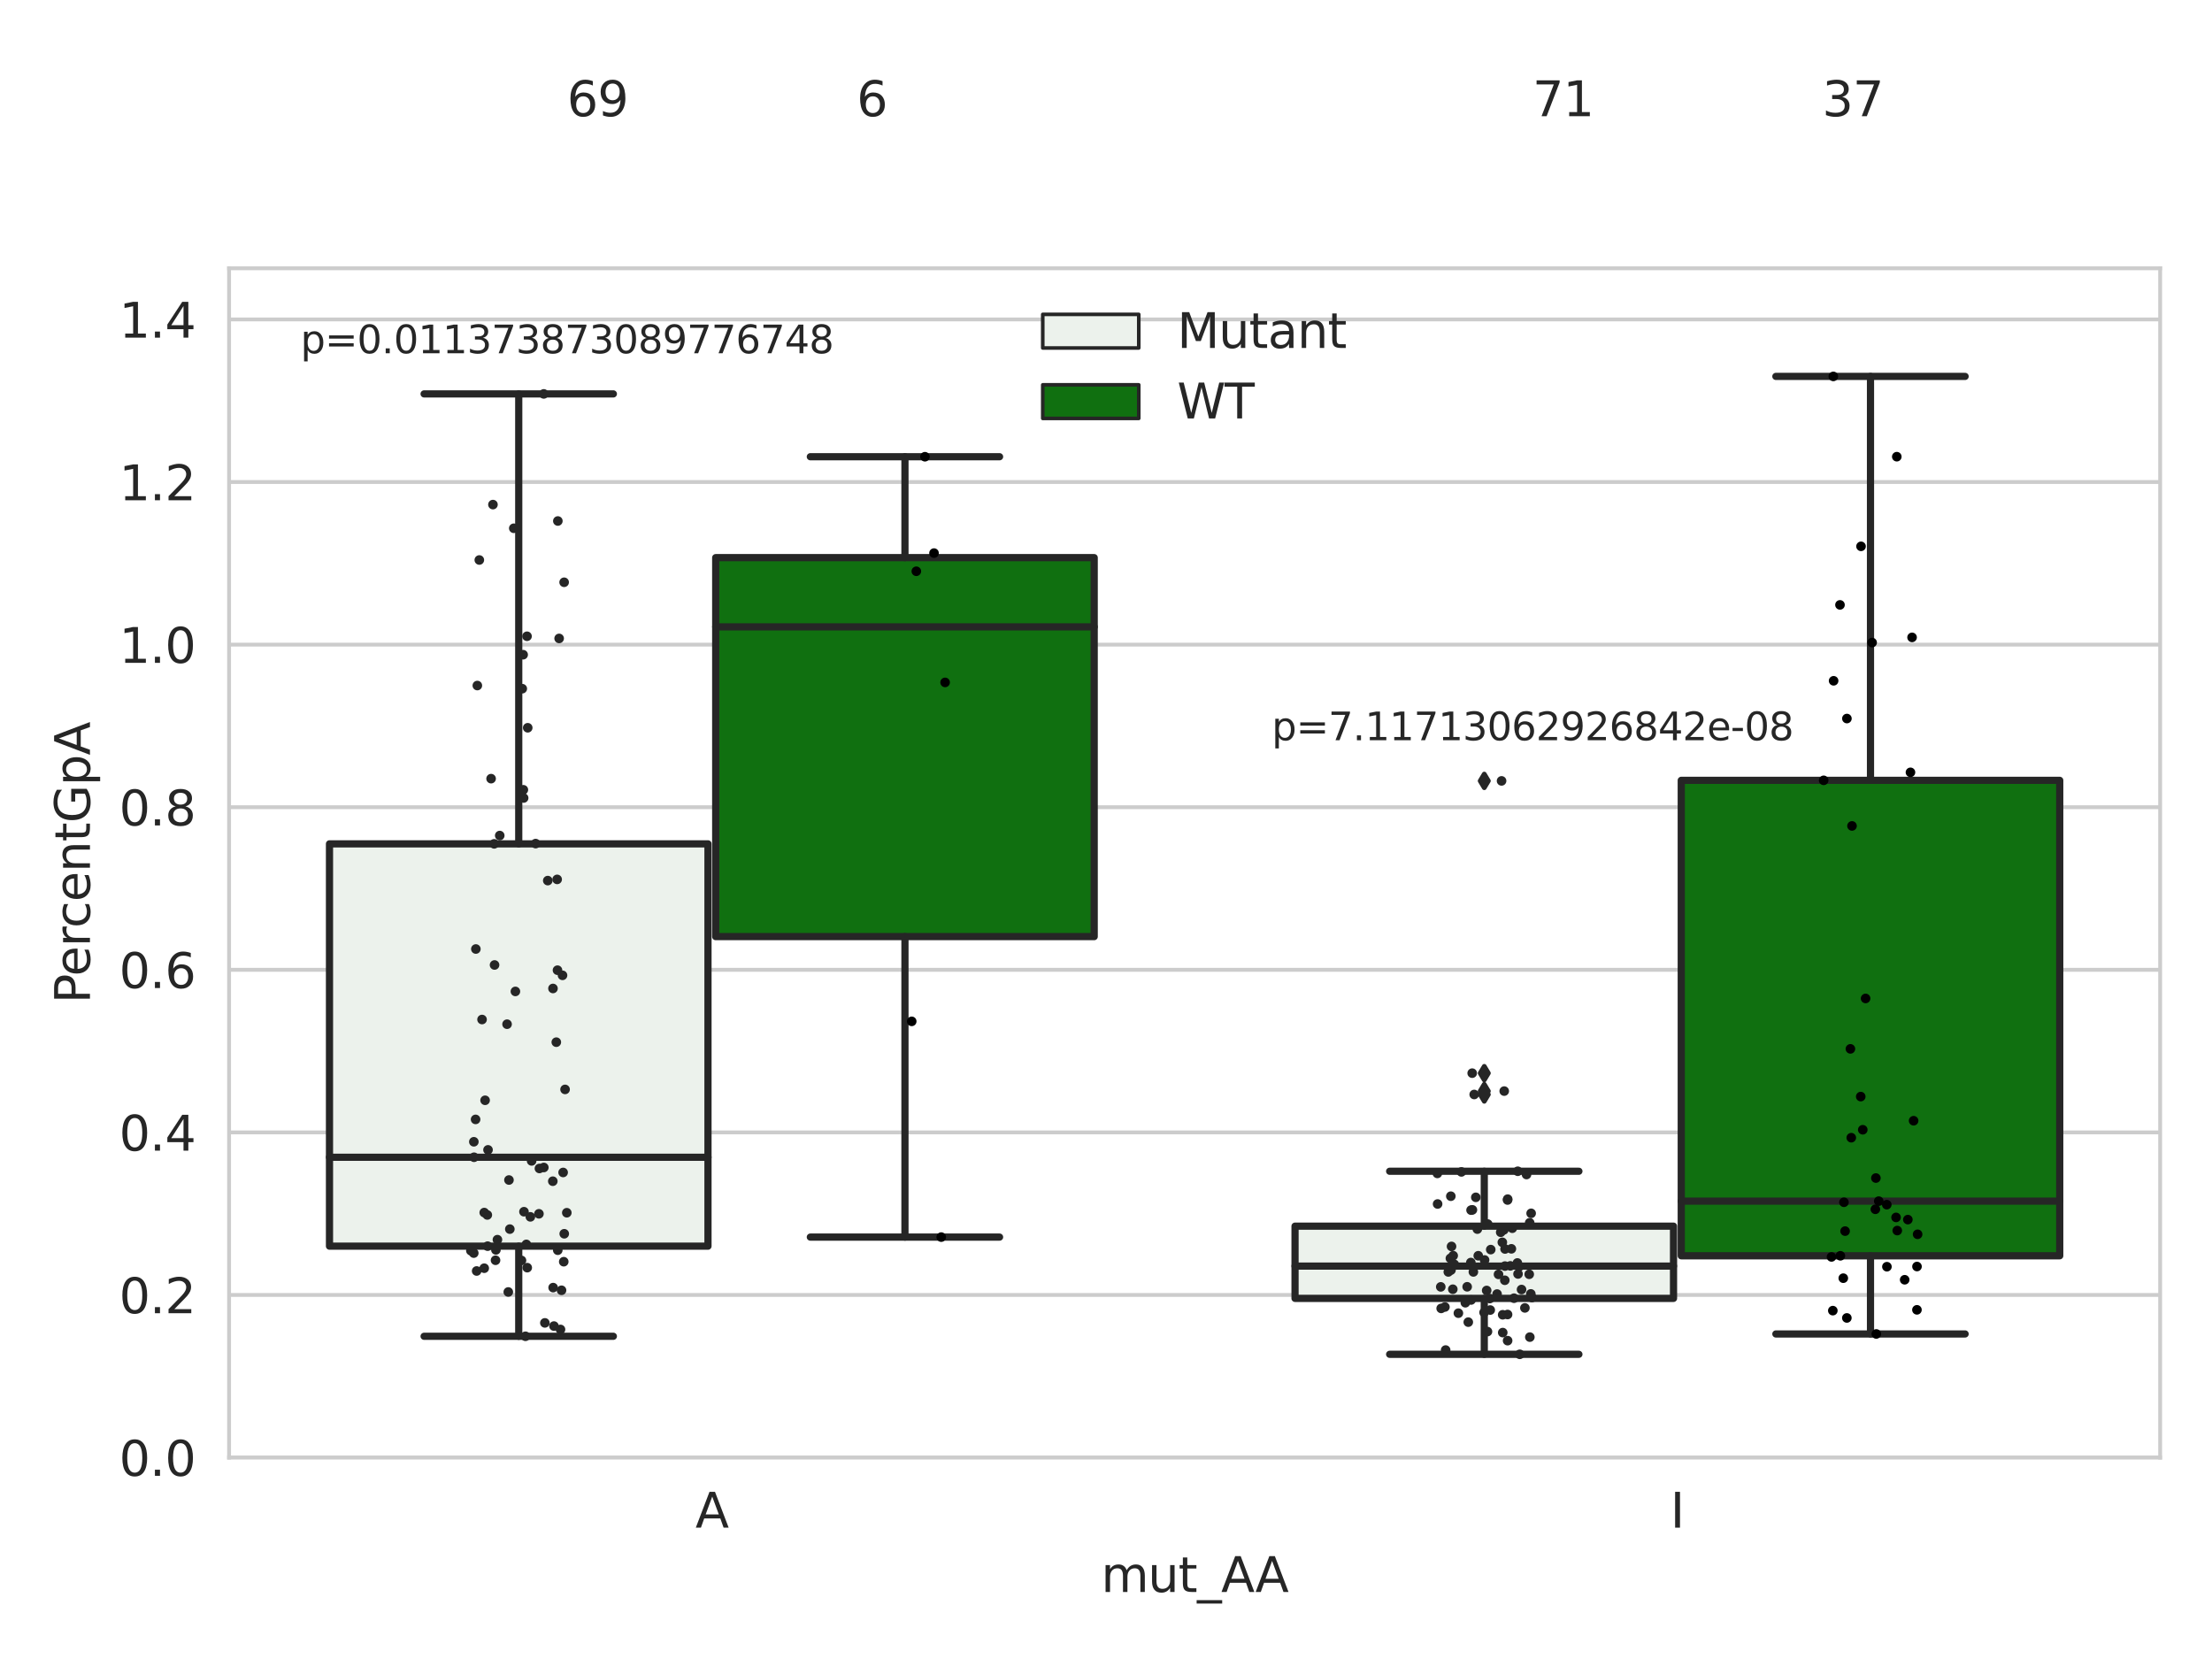 <?xml version="1.0" encoding="utf-8" standalone="no"?>
<!DOCTYPE svg PUBLIC "-//W3C//DTD SVG 1.1//EN"
  "http://www.w3.org/Graphics/SVG/1.1/DTD/svg11.dtd">
<svg xmlns:xlink="http://www.w3.org/1999/xlink" width="460.8pt" height="345.6pt" viewBox="0 0 460.8 345.6" xmlns="http://www.w3.org/2000/svg" version="1.1">
 <defs>
  <style type="text/css">*{stroke-linejoin: round; stroke-linecap: butt}</style>
 </defs>
 <g id="figure_1">
  <g id="patch_1">
   <path d="M 0 345.6 
L 460.8 345.6 
L 460.8 0 
L 0 0 
z
" style="fill: #ffffff"/>
  </g>
  <g id="axes_1">
   <g id="patch_2">
    <path d="M 47.72 303.64 
L 450 303.64 
L 450 55.89 
L 47.72 55.89 
z
" style="fill: #ffffff"/>
   </g>
   <g id="matplotlib.axis_1">
    <g id="xtick_1">
     <g id="text_1">
      <!-- A -->
      <g style="fill: #262626" transform="translate(144.87 318.238) scale(0.1 -0.1)">
       <defs>
        <path id="DejaVuSans-41" d="M 2188 4044 
L 1331 1722 
L 3047 1722 
L 2188 4044 
z
M 1831 4666 
L 2547 4666 
L 4325 0 
L 3669 0 
L 3244 1197 
L 1141 1197 
L 716 0 
L 50 0 
L 1831 4666 
z
" transform="scale(0.016)"/>
       </defs>
       <use xlink:href="#DejaVuSans-41"/>
      </g>
     </g>
    </g>
    <g id="xtick_2">
     <g id="text_2">
      <!-- I -->
      <g style="fill: #262626" transform="translate(347.955 318.238) scale(0.1 -0.1)">
       <defs>
        <path id="DejaVuSans-49" d="M 628 4666 
L 1259 4666 
L 1259 0 
L 628 0 
L 628 4666 
z
" transform="scale(0.016)"/>
       </defs>
       <use xlink:href="#DejaVuSans-49"/>
      </g>
     </g>
    </g>
    <g id="text_3">
     <!-- mut_AA -->
     <g style="fill: #262626" transform="translate(229.383 331.638) scale(0.1 -0.1)">
      <defs>
       <path id="DejaVuSans-6d" d="M 3328 2828 
Q 3544 3216 3844 3400 
Q 4144 3584 4550 3584 
Q 5097 3584 5394 3201 
Q 5691 2819 5691 2113 
L 5691 0 
L 5113 0 
L 5113 2094 
Q 5113 2597 4934 2840 
Q 4756 3084 4391 3084 
Q 3944 3084 3684 2787 
Q 3425 2491 3425 1978 
L 3425 0 
L 2847 0 
L 2847 2094 
Q 2847 2600 2669 2842 
Q 2491 3084 2119 3084 
Q 1678 3084 1418 2786 
Q 1159 2488 1159 1978 
L 1159 0 
L 581 0 
L 581 3500 
L 1159 3500 
L 1159 2956 
Q 1356 3278 1631 3431 
Q 1906 3584 2284 3584 
Q 2666 3584 2933 3390 
Q 3200 3197 3328 2828 
z
" transform="scale(0.016)"/>
       <path id="DejaVuSans-75" d="M 544 1381 
L 544 3500 
L 1119 3500 
L 1119 1403 
Q 1119 906 1312 657 
Q 1506 409 1894 409 
Q 2359 409 2629 706 
Q 2900 1003 2900 1516 
L 2900 3500 
L 3475 3500 
L 3475 0 
L 2900 0 
L 2900 538 
Q 2691 219 2414 64 
Q 2138 -91 1772 -91 
Q 1169 -91 856 284 
Q 544 659 544 1381 
z
M 1991 3584 
L 1991 3584 
z
" transform="scale(0.016)"/>
       <path id="DejaVuSans-74" d="M 1172 4494 
L 1172 3500 
L 2356 3500 
L 2356 3053 
L 1172 3053 
L 1172 1153 
Q 1172 725 1289 603 
Q 1406 481 1766 481 
L 2356 481 
L 2356 0 
L 1766 0 
Q 1100 0 847 248 
Q 594 497 594 1153 
L 594 3053 
L 172 3053 
L 172 3500 
L 594 3500 
L 594 4494 
L 1172 4494 
z
" transform="scale(0.016)"/>
       <path id="DejaVuSans-5f" d="M 3263 -1063 
L 3263 -1509 
L -63 -1509 
L -63 -1063 
L 3263 -1063 
z
" transform="scale(0.016)"/>
      </defs>
      <use xlink:href="#DejaVuSans-6d"/>
      <use xlink:href="#DejaVuSans-75" x="97.412"/>
      <use xlink:href="#DejaVuSans-74" x="160.791"/>
      <use xlink:href="#DejaVuSans-5f" x="200"/>
      <use xlink:href="#DejaVuSans-41" x="250"/>
      <use xlink:href="#DejaVuSans-41" x="321.158"/>
     </g>
    </g>
   </g>
   <g id="matplotlib.axis_2">
    <g id="ytick_1">
     <g id="line2d_1">
      <path d="M 47.72 303.64 
L 450 303.64 
" clip-path="url(#p07ed79d086)" style="fill: none; stroke: #cccccc; stroke-width: 0.8; stroke-linecap: round"/>
     </g>
     <g id="text_4">
      <!-- 0.0 -->
      <g style="fill: #262626" transform="translate(24.817 307.439) scale(0.1 -0.1)">
       <defs>
        <path id="DejaVuSans-30" d="M 2034 4250 
Q 1547 4250 1301 3770 
Q 1056 3291 1056 2328 
Q 1056 1369 1301 889 
Q 1547 409 2034 409 
Q 2525 409 2770 889 
Q 3016 1369 3016 2328 
Q 3016 3291 2770 3770 
Q 2525 4250 2034 4250 
z
M 2034 4750 
Q 2819 4750 3233 4129 
Q 3647 3509 3647 2328 
Q 3647 1150 3233 529 
Q 2819 -91 2034 -91 
Q 1250 -91 836 529 
Q 422 1150 422 2328 
Q 422 3509 836 4129 
Q 1250 4750 2034 4750 
z
" transform="scale(0.016)"/>
        <path id="DejaVuSans-2e" d="M 684 794 
L 1344 794 
L 1344 0 
L 684 0 
L 684 794 
z
" transform="scale(0.016)"/>
       </defs>
       <use xlink:href="#DejaVuSans-30"/>
       <use xlink:href="#DejaVuSans-2e" x="63.623"/>
       <use xlink:href="#DejaVuSans-30" x="95.41"/>
      </g>
     </g>
    </g>
    <g id="ytick_2">
     <g id="line2d_2">
      <path d="M 47.72 269.769 
L 450 269.769 
" clip-path="url(#p07ed79d086)" style="fill: none; stroke: #cccccc; stroke-width: 0.8; stroke-linecap: round"/>
     </g>
     <g id="text_5">
      <!-- 0.2 -->
      <g style="fill: #262626" transform="translate(24.817 273.568) scale(0.1 -0.1)">
       <defs>
        <path id="DejaVuSans-32" d="M 1228 531 
L 3431 531 
L 3431 0 
L 469 0 
L 469 531 
Q 828 903 1448 1529 
Q 2069 2156 2228 2338 
Q 2531 2678 2651 2914 
Q 2772 3150 2772 3378 
Q 2772 3750 2511 3984 
Q 2250 4219 1831 4219 
Q 1534 4219 1204 4116 
Q 875 4013 500 3803 
L 500 4441 
Q 881 4594 1212 4672 
Q 1544 4750 1819 4750 
Q 2544 4750 2975 4387 
Q 3406 4025 3406 3419 
Q 3406 3131 3298 2873 
Q 3191 2616 2906 2266 
Q 2828 2175 2409 1742 
Q 1991 1309 1228 531 
z
" transform="scale(0.016)"/>
       </defs>
       <use xlink:href="#DejaVuSans-30"/>
       <use xlink:href="#DejaVuSans-2e" x="63.623"/>
       <use xlink:href="#DejaVuSans-32" x="95.41"/>
      </g>
     </g>
    </g>
    <g id="ytick_3">
     <g id="line2d_3">
      <path d="M 47.72 235.898 
L 450 235.898 
" clip-path="url(#p07ed79d086)" style="fill: none; stroke: #cccccc; stroke-width: 0.8; stroke-linecap: round"/>
     </g>
     <g id="text_6">
      <!-- 0.4 -->
      <g style="fill: #262626" transform="translate(24.817 239.697) scale(0.1 -0.1)">
       <defs>
        <path id="DejaVuSans-34" d="M 2419 4116 
L 825 1625 
L 2419 1625 
L 2419 4116 
z
M 2253 4666 
L 3047 4666 
L 3047 1625 
L 3713 1625 
L 3713 1100 
L 3047 1100 
L 3047 0 
L 2419 0 
L 2419 1100 
L 313 1100 
L 313 1709 
L 2253 4666 
z
" transform="scale(0.016)"/>
       </defs>
       <use xlink:href="#DejaVuSans-30"/>
       <use xlink:href="#DejaVuSans-2e" x="63.623"/>
       <use xlink:href="#DejaVuSans-34" x="95.41"/>
      </g>
     </g>
    </g>
    <g id="ytick_4">
     <g id="line2d_4">
      <path d="M 47.72 202.026 
L 450 202.026 
" clip-path="url(#p07ed79d086)" style="fill: none; stroke: #cccccc; stroke-width: 0.8; stroke-linecap: round"/>
     </g>
     <g id="text_7">
      <!-- 0.6 -->
      <g style="fill: #262626" transform="translate(24.817 205.826) scale(0.1 -0.1)">
       <defs>
        <path id="DejaVuSans-36" d="M 2113 2584 
Q 1688 2584 1439 2293 
Q 1191 2003 1191 1497 
Q 1191 994 1439 701 
Q 1688 409 2113 409 
Q 2538 409 2786 701 
Q 3034 994 3034 1497 
Q 3034 2003 2786 2293 
Q 2538 2584 2113 2584 
z
M 3366 4563 
L 3366 3988 
Q 3128 4100 2886 4159 
Q 2644 4219 2406 4219 
Q 1781 4219 1451 3797 
Q 1122 3375 1075 2522 
Q 1259 2794 1537 2939 
Q 1816 3084 2150 3084 
Q 2853 3084 3261 2657 
Q 3669 2231 3669 1497 
Q 3669 778 3244 343 
Q 2819 -91 2113 -91 
Q 1303 -91 875 529 
Q 447 1150 447 2328 
Q 447 3434 972 4092 
Q 1497 4750 2381 4750 
Q 2619 4750 2861 4703 
Q 3103 4656 3366 4563 
z
" transform="scale(0.016)"/>
       </defs>
       <use xlink:href="#DejaVuSans-30"/>
       <use xlink:href="#DejaVuSans-2e" x="63.623"/>
       <use xlink:href="#DejaVuSans-36" x="95.41"/>
      </g>
     </g>
    </g>
    <g id="ytick_5">
     <g id="line2d_5">
      <path d="M 47.72 168.155 
L 450 168.155 
" clip-path="url(#p07ed79d086)" style="fill: none; stroke: #cccccc; stroke-width: 0.8; stroke-linecap: round"/>
     </g>
     <g id="text_8">
      <!-- 0.8 -->
      <g style="fill: #262626" transform="translate(24.817 171.954) scale(0.1 -0.1)">
       <defs>
        <path id="DejaVuSans-38" d="M 2034 2216 
Q 1584 2216 1326 1975 
Q 1069 1734 1069 1313 
Q 1069 891 1326 650 
Q 1584 409 2034 409 
Q 2484 409 2743 651 
Q 3003 894 3003 1313 
Q 3003 1734 2745 1975 
Q 2488 2216 2034 2216 
z
M 1403 2484 
Q 997 2584 770 2862 
Q 544 3141 544 3541 
Q 544 4100 942 4425 
Q 1341 4750 2034 4750 
Q 2731 4750 3128 4425 
Q 3525 4100 3525 3541 
Q 3525 3141 3298 2862 
Q 3072 2584 2669 2484 
Q 3125 2378 3379 2068 
Q 3634 1759 3634 1313 
Q 3634 634 3220 271 
Q 2806 -91 2034 -91 
Q 1263 -91 848 271 
Q 434 634 434 1313 
Q 434 1759 690 2068 
Q 947 2378 1403 2484 
z
M 1172 3481 
Q 1172 3119 1398 2916 
Q 1625 2713 2034 2713 
Q 2441 2713 2670 2916 
Q 2900 3119 2900 3481 
Q 2900 3844 2670 4047 
Q 2441 4250 2034 4250 
Q 1625 4250 1398 4047 
Q 1172 3844 1172 3481 
z
" transform="scale(0.016)"/>
       </defs>
       <use xlink:href="#DejaVuSans-30"/>
       <use xlink:href="#DejaVuSans-2e" x="63.623"/>
       <use xlink:href="#DejaVuSans-38" x="95.41"/>
      </g>
     </g>
    </g>
    <g id="ytick_6">
     <g id="line2d_6">
      <path d="M 47.72 134.284 
L 450 134.284 
" clip-path="url(#p07ed79d086)" style="fill: none; stroke: #cccccc; stroke-width: 0.8; stroke-linecap: round"/>
     </g>
     <g id="text_9">
      <!-- 1.0 -->
      <g style="fill: #262626" transform="translate(24.817 138.083) scale(0.1 -0.1)">
       <defs>
        <path id="DejaVuSans-31" d="M 794 531 
L 1825 531 
L 1825 4091 
L 703 3866 
L 703 4441 
L 1819 4666 
L 2450 4666 
L 2450 531 
L 3481 531 
L 3481 0 
L 794 0 
L 794 531 
z
" transform="scale(0.016)"/>
       </defs>
       <use xlink:href="#DejaVuSans-31"/>
       <use xlink:href="#DejaVuSans-2e" x="63.623"/>
       <use xlink:href="#DejaVuSans-30" x="95.41"/>
      </g>
     </g>
    </g>
    <g id="ytick_7">
     <g id="line2d_7">
      <path d="M 47.72 100.413 
L 450 100.413 
" clip-path="url(#p07ed79d086)" style="fill: none; stroke: #cccccc; stroke-width: 0.8; stroke-linecap: round"/>
     </g>
     <g id="text_10">
      <!-- 1.2 -->
      <g style="fill: #262626" transform="translate(24.817 104.212) scale(0.1 -0.1)">
       <use xlink:href="#DejaVuSans-31"/>
       <use xlink:href="#DejaVuSans-2e" x="63.623"/>
       <use xlink:href="#DejaVuSans-32" x="95.41"/>
      </g>
     </g>
    </g>
    <g id="ytick_8">
     <g id="line2d_8">
      <path d="M 47.72 66.542 
L 450 66.542 
" clip-path="url(#p07ed79d086)" style="fill: none; stroke: #cccccc; stroke-width: 0.8; stroke-linecap: round"/>
     </g>
     <g id="text_11">
      <!-- 1.4 -->
      <g style="fill: #262626" transform="translate(24.817 70.341) scale(0.1 -0.1)">
       <use xlink:href="#DejaVuSans-31"/>
       <use xlink:href="#DejaVuSans-2e" x="63.623"/>
       <use xlink:href="#DejaVuSans-34" x="95.41"/>
      </g>
     </g>
    </g>
    <g id="text_12">
     <!-- PercentGpA -->
     <g style="fill: #262626" transform="translate(18.737 209.041) rotate(-90) scale(0.1 -0.1)">
      <defs>
       <path id="DejaVuSans-50" d="M 1259 4147 
L 1259 2394 
L 2053 2394 
Q 2494 2394 2734 2622 
Q 2975 2850 2975 3272 
Q 2975 3691 2734 3919 
Q 2494 4147 2053 4147 
L 1259 4147 
z
M 628 4666 
L 2053 4666 
Q 2838 4666 3239 4311 
Q 3641 3956 3641 3272 
Q 3641 2581 3239 2228 
Q 2838 1875 2053 1875 
L 1259 1875 
L 1259 0 
L 628 0 
L 628 4666 
z
" transform="scale(0.016)"/>
       <path id="DejaVuSans-65" d="M 3597 1894 
L 3597 1613 
L 953 1613 
Q 991 1019 1311 708 
Q 1631 397 2203 397 
Q 2534 397 2845 478 
Q 3156 559 3463 722 
L 3463 178 
Q 3153 47 2828 -22 
Q 2503 -91 2169 -91 
Q 1331 -91 842 396 
Q 353 884 353 1716 
Q 353 2575 817 3079 
Q 1281 3584 2069 3584 
Q 2775 3584 3186 3129 
Q 3597 2675 3597 1894 
z
M 3022 2063 
Q 3016 2534 2758 2815 
Q 2500 3097 2075 3097 
Q 1594 3097 1305 2825 
Q 1016 2553 972 2059 
L 3022 2063 
z
" transform="scale(0.016)"/>
       <path id="DejaVuSans-72" d="M 2631 2963 
Q 2534 3019 2420 3045 
Q 2306 3072 2169 3072 
Q 1681 3072 1420 2755 
Q 1159 2438 1159 1844 
L 1159 0 
L 581 0 
L 581 3500 
L 1159 3500 
L 1159 2956 
Q 1341 3275 1631 3429 
Q 1922 3584 2338 3584 
Q 2397 3584 2469 3576 
Q 2541 3569 2628 3553 
L 2631 2963 
z
" transform="scale(0.016)"/>
       <path id="DejaVuSans-63" d="M 3122 3366 
L 3122 2828 
Q 2878 2963 2633 3030 
Q 2388 3097 2138 3097 
Q 1578 3097 1268 2742 
Q 959 2388 959 1747 
Q 959 1106 1268 751 
Q 1578 397 2138 397 
Q 2388 397 2633 464 
Q 2878 531 3122 666 
L 3122 134 
Q 2881 22 2623 -34 
Q 2366 -91 2075 -91 
Q 1284 -91 818 406 
Q 353 903 353 1747 
Q 353 2603 823 3093 
Q 1294 3584 2113 3584 
Q 2378 3584 2631 3529 
Q 2884 3475 3122 3366 
z
" transform="scale(0.016)"/>
       <path id="DejaVuSans-6e" d="M 3513 2113 
L 3513 0 
L 2938 0 
L 2938 2094 
Q 2938 2591 2744 2837 
Q 2550 3084 2163 3084 
Q 1697 3084 1428 2787 
Q 1159 2491 1159 1978 
L 1159 0 
L 581 0 
L 581 3500 
L 1159 3500 
L 1159 2956 
Q 1366 3272 1645 3428 
Q 1925 3584 2291 3584 
Q 2894 3584 3203 3211 
Q 3513 2838 3513 2113 
z
" transform="scale(0.016)"/>
       <path id="DejaVuSans-47" d="M 3809 666 
L 3809 1919 
L 2778 1919 
L 2778 2438 
L 4434 2438 
L 4434 434 
Q 4069 175 3628 42 
Q 3188 -91 2688 -91 
Q 1594 -91 976 548 
Q 359 1188 359 2328 
Q 359 3472 976 4111 
Q 1594 4750 2688 4750 
Q 3144 4750 3555 4637 
Q 3966 4525 4313 4306 
L 4313 3634 
Q 3963 3931 3569 4081 
Q 3175 4231 2741 4231 
Q 1884 4231 1454 3753 
Q 1025 3275 1025 2328 
Q 1025 1384 1454 906 
Q 1884 428 2741 428 
Q 3075 428 3337 486 
Q 3600 544 3809 666 
z
" transform="scale(0.016)"/>
       <path id="DejaVuSans-70" d="M 1159 525 
L 1159 -1331 
L 581 -1331 
L 581 3500 
L 1159 3500 
L 1159 2969 
Q 1341 3281 1617 3432 
Q 1894 3584 2278 3584 
Q 2916 3584 3314 3078 
Q 3713 2572 3713 1747 
Q 3713 922 3314 415 
Q 2916 -91 2278 -91 
Q 1894 -91 1617 61 
Q 1341 213 1159 525 
z
M 3116 1747 
Q 3116 2381 2855 2742 
Q 2594 3103 2138 3103 
Q 1681 3103 1420 2742 
Q 1159 2381 1159 1747 
Q 1159 1113 1420 752 
Q 1681 391 2138 391 
Q 2594 391 2855 752 
Q 3116 1113 3116 1747 
z
" transform="scale(0.016)"/>
      </defs>
      <use xlink:href="#DejaVuSans-50"/>
      <use xlink:href="#DejaVuSans-65" x="56.678"/>
      <use xlink:href="#DejaVuSans-72" x="118.201"/>
      <use xlink:href="#DejaVuSans-63" x="157.064"/>
      <use xlink:href="#DejaVuSans-65" x="212.045"/>
      <use xlink:href="#DejaVuSans-6e" x="273.568"/>
      <use xlink:href="#DejaVuSans-74" x="336.947"/>
      <use xlink:href="#DejaVuSans-47" x="376.156"/>
      <use xlink:href="#DejaVuSans-70" x="453.646"/>
      <use xlink:href="#DejaVuSans-41" x="517.123"/>
     </g>
    </g>
   </g>
   <g id="patch_3">
    <path d="M 68.639 259.599 
L 147.485 259.599 
L 147.485 175.788 
L 68.639 175.788 
L 68.639 259.599 
z
" clip-path="url(#p07ed79d086)" style="fill: #ecf2ec; stroke: #262626; stroke-width: 1.5; stroke-linejoin: miter"/>
   </g>
   <g id="patch_4">
    <path d="M 149.095 195.114 
L 227.941 195.114 
L 227.941 116.165 
L 149.095 116.165 
L 149.095 195.114 
z
" clip-path="url(#p07ed79d086)" style="fill: #107010; stroke: #262626; stroke-width: 1.5; stroke-linejoin: miter"/>
   </g>
   <g id="patch_5">
    <path d="M 269.779 270.477 
L 348.625 270.477 
L 348.625 255.429 
L 269.779 255.429 
L 269.779 270.477 
z
" clip-path="url(#p07ed79d086)" style="fill: #ecf2ec; stroke: #262626; stroke-width: 1.5; stroke-linejoin: miter"/>
   </g>
   <g id="patch_6">
    <path d="M 350.235 261.605 
L 429.081 261.605 
L 429.081 162.558 
L 350.235 162.558 
L 350.235 261.605 
z
" clip-path="url(#p07ed79d086)" style="fill: #107010; stroke: #262626; stroke-width: 1.5; stroke-linejoin: miter"/>
   </g>
   <g id="patch_7">
    <path d="M 148.29 303.64 
L 148.29 303.64 
L 148.29 303.64 
L 148.29 303.64 
z
" clip-path="url(#p07ed79d086)" style="fill: #ecf2ec; stroke: #262626; stroke-width: 0.75; stroke-linejoin: miter"/>
   </g>
   <g id="patch_8">
    <path d="M 148.29 303.64 
L 148.29 303.64 
L 148.29 303.64 
L 148.29 303.64 
z
" clip-path="url(#p07ed79d086)" style="fill: #107010; stroke: #262626; stroke-width: 0.75; stroke-linejoin: miter"/>
   </g>
   <g id="PathCollection_1"/>
   <g id="PathCollection_2"/>
   <g id="line2d_9">
    <path d="M 108.062 259.599 
L 108.062 278.371 
" clip-path="url(#p07ed79d086)" style="fill: none; stroke: #262626; stroke-width: 1.5; stroke-linecap: round"/>
   </g>
   <g id="line2d_10">
    <path d="M 108.062 175.788 
L 108.062 82.057 
" clip-path="url(#p07ed79d086)" style="fill: none; stroke: #262626; stroke-width: 1.5; stroke-linecap: round"/>
   </g>
   <g id="line2d_11">
    <path d="M 88.35 278.371 
L 127.774 278.371 
" clip-path="url(#p07ed79d086)" style="fill: none; stroke: #262626; stroke-width: 1.5; stroke-linecap: round"/>
   </g>
   <g id="line2d_12">
    <path d="M 88.35 82.057 
L 127.774 82.057 
" clip-path="url(#p07ed79d086)" style="fill: none; stroke: #262626; stroke-width: 1.5; stroke-linecap: round"/>
   </g>
   <g id="line2d_13"/>
   <g id="line2d_14">
    <path d="M 188.518 195.114 
L 188.518 257.71 
" clip-path="url(#p07ed79d086)" style="fill: none; stroke: #262626; stroke-width: 1.5; stroke-linecap: round"/>
   </g>
   <g id="line2d_15">
    <path d="M 188.518 116.165 
L 188.518 95.144 
" clip-path="url(#p07ed79d086)" style="fill: none; stroke: #262626; stroke-width: 1.5; stroke-linecap: round"/>
   </g>
   <g id="line2d_16">
    <path d="M 168.806 257.71 
L 208.23 257.71 
" clip-path="url(#p07ed79d086)" style="fill: none; stroke: #262626; stroke-width: 1.5; stroke-linecap: round"/>
   </g>
   <g id="line2d_17">
    <path d="M 168.806 95.144 
L 208.23 95.144 
" clip-path="url(#p07ed79d086)" style="fill: none; stroke: #262626; stroke-width: 1.5; stroke-linecap: round"/>
   </g>
   <g id="line2d_18"/>
   <g id="line2d_19">
    <path d="M 309.202 270.477 
L 309.202 282.127 
" clip-path="url(#p07ed79d086)" style="fill: none; stroke: #262626; stroke-width: 1.5; stroke-linecap: round"/>
   </g>
   <g id="line2d_20">
    <path d="M 309.202 255.429 
L 309.202 243.995 
" clip-path="url(#p07ed79d086)" style="fill: none; stroke: #262626; stroke-width: 1.5; stroke-linecap: round"/>
   </g>
   <g id="line2d_21">
    <path d="M 289.49 282.127 
L 328.914 282.127 
" clip-path="url(#p07ed79d086)" style="fill: none; stroke: #262626; stroke-width: 1.5; stroke-linecap: round"/>
   </g>
   <g id="line2d_22">
    <path d="M 289.49 243.995 
L 328.914 243.995 
" clip-path="url(#p07ed79d086)" style="fill: none; stroke: #262626; stroke-width: 1.5; stroke-linecap: round"/>
   </g>
   <g id="line2d_23">
    <defs>
     <path id="mdd36296474" d="M -0 1.414 
L 0.849 0 
L 0 -1.414 
L -0.849 -0 
z
" style="stroke: #262626; stroke-linejoin: miter"/>
    </defs>
    <g clip-path="url(#p07ed79d086)">
     <use xlink:href="#mdd36296474" x="309.202" y="227.295" style="fill: #262626; stroke: #262626; stroke-linejoin: miter"/>
     <use xlink:href="#mdd36296474" x="309.202" y="223.558" style="fill: #262626; stroke: #262626; stroke-linejoin: miter"/>
     <use xlink:href="#mdd36296474" x="309.202" y="228.001" style="fill: #262626; stroke: #262626; stroke-linejoin: miter"/>
     <use xlink:href="#mdd36296474" x="309.202" y="162.674" style="fill: #262626; stroke: #262626; stroke-linejoin: miter"/>
    </g>
   </g>
   <g id="line2d_24">
    <path d="M 389.658 261.605 
L 389.658 277.888 
" clip-path="url(#p07ed79d086)" style="fill: none; stroke: #262626; stroke-width: 1.5; stroke-linecap: round"/>
   </g>
   <g id="line2d_25">
    <path d="M 389.658 162.558 
L 389.658 78.412 
" clip-path="url(#p07ed79d086)" style="fill: none; stroke: #262626; stroke-width: 1.5; stroke-linecap: round"/>
   </g>
   <g id="line2d_26">
    <path d="M 369.946 277.888 
L 409.37 277.888 
" clip-path="url(#p07ed79d086)" style="fill: none; stroke: #262626; stroke-width: 1.5; stroke-linecap: round"/>
   </g>
   <g id="line2d_27">
    <path d="M 369.946 78.412 
L 409.37 78.412 
" clip-path="url(#p07ed79d086)" style="fill: none; stroke: #262626; stroke-width: 1.5; stroke-linecap: round"/>
   </g>
   <g id="line2d_28"/>
   <g id="line2d_29">
    <path d="M 68.639 241.076 
L 147.485 241.076 
" clip-path="url(#p07ed79d086)" style="fill: none; stroke: #262626; stroke-width: 1.5; stroke-linecap: round"/>
   </g>
   <g id="line2d_30">
    <path d="M 149.095 130.582 
L 227.941 130.582 
" clip-path="url(#p07ed79d086)" style="fill: none; stroke: #262626; stroke-width: 1.5; stroke-linecap: round"/>
   </g>
   <g id="line2d_31">
    <path d="M 269.779 263.748 
L 348.625 263.748 
" clip-path="url(#p07ed79d086)" style="fill: none; stroke: #262626; stroke-width: 1.5; stroke-linecap: round"/>
   </g>
   <g id="line2d_32">
    <path d="M 350.235 250.219 
L 429.081 250.219 
" clip-path="url(#p07ed79d086)" style="fill: none; stroke: #262626; stroke-width: 1.5; stroke-linecap: round"/>
   </g>
   <g id="patch_9">
    <path d="M 47.72 303.64 
L 47.72 55.89 
" style="fill: none; stroke: #cccccc; stroke-width: 0.8; stroke-linejoin: miter; stroke-linecap: square"/>
   </g>
   <g id="patch_10">
    <path d="M 450 303.64 
L 450 55.89 
" style="fill: none; stroke: #cccccc; stroke-width: 0.8; stroke-linejoin: miter; stroke-linecap: square"/>
   </g>
   <g id="patch_11">
    <path d="M 47.72 303.64 
L 450 303.64 
" style="fill: none; stroke: #cccccc; stroke-width: 0.8; stroke-linejoin: miter; stroke-linecap: square"/>
   </g>
   <g id="patch_12">
    <path d="M 47.72 55.89 
L 450 55.89 
" style="fill: none; stroke: #cccccc; stroke-width: 0.8; stroke-linejoin: miter; stroke-linecap: square"/>
   </g>
   <g id="PathCollection_3">
    <defs>
     <path id="C0_0_fee4049adf" d="M 0 1 
C 0.265 1 0.52 0.895 0.707 0.707 
C 0.895 0.52 1 0.265 1 -0 
C 1 -0.265 0.895 -0.52 0.707 -0.707 
C 0.52 -0.895 0.265 -1 0 -1 
C -0.265 -1 -0.52 -0.895 -0.707 -0.707 
C -0.895 -0.52 -1 -0.265 -1 0 
C -1 0.265 -0.895 0.52 -0.707 0.707 
C -0.52 0.895 -0.265 1 0 1 
z
"/>
    </defs>
    <g clip-path="url(#p07ed79d086)">
     <use xlink:href="#C0_0_fee4049adf" x="108.98" y="136.389" style="fill: #262626"/>
    </g>
    <g clip-path="url(#p07ed79d086)">
     <use xlink:href="#C0_0_fee4049adf" x="109.465" y="278.371" style="fill: #262626"/>
    </g>
    <g clip-path="url(#p07ed79d086)">
     <use xlink:href="#C0_0_fee4049adf" x="99.297" y="264.769" style="fill: #262626"/>
    </g>
    <g clip-path="url(#p07ed79d086)">
     <use xlink:href="#C0_0_fee4049adf" x="116.762" y="276.95" style="fill: #262626"/>
    </g>
    <g clip-path="url(#p07ed79d086)">
     <use xlink:href="#C0_0_fee4049adf" x="109.024" y="164.527" style="fill: #262626"/>
    </g>
    <g clip-path="url(#p07ed79d086)">
     <use xlink:href="#C0_0_fee4049adf" x="115.889" y="217.104" style="fill: #262626"/>
    </g>
    <g clip-path="url(#p07ed79d086)">
     <use xlink:href="#C0_0_fee4049adf" x="102.305" y="162.208" style="fill: #262626"/>
    </g>
    <g clip-path="url(#p07ed79d086)">
     <use xlink:href="#C0_0_fee4049adf" x="99.438" y="142.811" style="fill: #262626"/>
    </g>
    <g clip-path="url(#p07ed79d086)">
     <use xlink:href="#C0_0_fee4049adf" x="115.196" y="205.917" style="fill: #262626"/>
    </g>
    <g clip-path="url(#p07ed79d086)">
     <use xlink:href="#C0_0_fee4049adf" x="112.375" y="243.411" style="fill: #262626"/>
    </g>
    <g clip-path="url(#p07ed79d086)">
     <use xlink:href="#C0_0_fee4049adf" x="101.516" y="253.097" style="fill: #262626"/>
    </g>
    <g clip-path="url(#p07ed79d086)">
     <use xlink:href="#C0_0_fee4049adf" x="116.194" y="260.441" style="fill: #262626"/>
    </g>
    <g clip-path="url(#p07ed79d086)">
     <use xlink:href="#C0_0_fee4049adf" x="113.506" y="275.581" style="fill: #262626"/>
    </g>
    <g clip-path="url(#p07ed79d086)">
     <use xlink:href="#C0_0_fee4049adf" x="115.23" y="268.232" style="fill: #262626"/>
    </g>
    <g clip-path="url(#p07ed79d086)">
     <use xlink:href="#C0_0_fee4049adf" x="118.076" y="252.636" style="fill: #262626"/>
    </g>
    <g clip-path="url(#p07ed79d086)">
     <use xlink:href="#C0_0_fee4049adf" x="105.631" y="213.359" style="fill: #262626"/>
    </g>
    <g clip-path="url(#p07ed79d086)">
     <use xlink:href="#C0_0_fee4049adf" x="108.797" y="143.466" style="fill: #262626"/>
    </g>
    <g clip-path="url(#p07ed79d086)">
     <use xlink:href="#C0_0_fee4049adf" x="98.711" y="237.852" style="fill: #262626"/>
    </g>
    <g clip-path="url(#p07ed79d086)">
     <use xlink:href="#C0_0_fee4049adf" x="117.715" y="226.945" style="fill: #262626"/>
    </g>
    <g clip-path="url(#p07ed79d086)">
     <use xlink:href="#C0_0_fee4049adf" x="117.184" y="203.18" style="fill: #262626"/>
    </g>
    <g clip-path="url(#p07ed79d086)">
     <use xlink:href="#C0_0_fee4049adf" x="101.664" y="239.538" style="fill: #262626"/>
    </g>
    <g clip-path="url(#p07ed79d086)">
     <use xlink:href="#C0_0_fee4049adf" x="115.16" y="246.068" style="fill: #262626"/>
    </g>
    <g clip-path="url(#p07ed79d086)">
     <use xlink:href="#C0_0_fee4049adf" x="117.31" y="244.245" style="fill: #262626"/>
    </g>
    <g clip-path="url(#p07ed79d086)">
     <use xlink:href="#C0_0_fee4049adf" x="103.024" y="201.021" style="fill: #262626"/>
    </g>
    <g clip-path="url(#p07ed79d086)">
     <use xlink:href="#C0_0_fee4049adf" x="106.026" y="245.818" style="fill: #262626"/>
    </g>
    <g clip-path="url(#p07ed79d086)">
     <use xlink:href="#C0_0_fee4049adf" x="104.105" y="174.06" style="fill: #262626"/>
    </g>
    <g clip-path="url(#p07ed79d086)">
     <use xlink:href="#C0_0_fee4049adf" x="110.746" y="241.836" style="fill: #262626"/>
    </g>
    <g clip-path="url(#p07ed79d086)">
     <use xlink:href="#C0_0_fee4049adf" x="101.054" y="229.21" style="fill: #262626"/>
    </g>
    <g clip-path="url(#p07ed79d086)">
     <use xlink:href="#C0_0_fee4049adf" x="116.975" y="268.789" style="fill: #262626"/>
    </g>
    <g clip-path="url(#p07ed79d086)">
     <use xlink:href="#C0_0_fee4049adf" x="107.366" y="206.531" style="fill: #262626"/>
    </g>
    <g clip-path="url(#p07ed79d086)">
     <use xlink:href="#C0_0_fee4049adf" x="109.154" y="252.422" style="fill: #262626"/>
    </g>
    <g clip-path="url(#p07ed79d086)">
     <use xlink:href="#C0_0_fee4049adf" x="103.229" y="262.536" style="fill: #262626"/>
    </g>
    <g clip-path="url(#p07ed79d086)">
     <use xlink:href="#C0_0_fee4049adf" x="114.112" y="183.445" style="fill: #262626"/>
    </g>
    <g clip-path="url(#p07ed79d086)">
     <use xlink:href="#C0_0_fee4049adf" x="109.651" y="259.228" style="fill: #262626"/>
    </g>
    <g clip-path="url(#p07ed79d086)">
     <use xlink:href="#C0_0_fee4049adf" x="116.065" y="183.194" style="fill: #262626"/>
    </g>
    <g clip-path="url(#p07ed79d086)">
     <use xlink:href="#C0_0_fee4049adf" x="98.093" y="260.539" style="fill: #262626"/>
    </g>
    <g clip-path="url(#p07ed79d086)">
     <use xlink:href="#C0_0_fee4049adf" x="117.543" y="257.015" style="fill: #262626"/>
    </g>
    <g clip-path="url(#p07ed79d086)">
     <use xlink:href="#C0_0_fee4049adf" x="101.581" y="259.599" style="fill: #262626"/>
    </g>
    <g clip-path="url(#p07ed79d086)">
     <use xlink:href="#C0_0_fee4049adf" x="110.486" y="253.492" style="fill: #262626"/>
    </g>
    <g clip-path="url(#p07ed79d086)">
     <use xlink:href="#C0_0_fee4049adf" x="108.632" y="262.573" style="fill: #262626"/>
    </g>
    <g clip-path="url(#p07ed79d086)">
     <use xlink:href="#C0_0_fee4049adf" x="98.695" y="261.042" style="fill: #262626"/>
    </g>
    <g clip-path="url(#p07ed79d086)">
     <use xlink:href="#C0_0_fee4049adf" x="100.874" y="264.192" style="fill: #262626"/>
    </g>
    <g clip-path="url(#p07ed79d086)">
     <use xlink:href="#C0_0_fee4049adf" x="106.207" y="256.046" style="fill: #262626"/>
    </g>
    <g clip-path="url(#p07ed79d086)">
     <use xlink:href="#C0_0_fee4049adf" x="109.832" y="264.077" style="fill: #262626"/>
    </g>
    <g clip-path="url(#p07ed79d086)">
     <use xlink:href="#C0_0_fee4049adf" x="116.137" y="202.11" style="fill: #262626"/>
    </g>
    <g clip-path="url(#p07ed79d086)">
     <use xlink:href="#C0_0_fee4049adf" x="99.131" y="197.696" style="fill: #262626"/>
    </g>
    <g clip-path="url(#p07ed79d086)">
     <use xlink:href="#C0_0_fee4049adf" x="102.69" y="105.116" style="fill: #262626"/>
    </g>
    <g clip-path="url(#p07ed79d086)">
     <use xlink:href="#C0_0_fee4049adf" x="103.309" y="260.377" style="fill: #262626"/>
    </g>
    <g clip-path="url(#p07ed79d086)">
     <use xlink:href="#C0_0_fee4049adf" x="99.074" y="233.192" style="fill: #262626"/>
    </g>
    <g clip-path="url(#p07ed79d086)">
     <use xlink:href="#C0_0_fee4049adf" x="99.851" y="116.658" style="fill: #262626"/>
    </g>
    <g clip-path="url(#p07ed79d086)">
     <use xlink:href="#C0_0_fee4049adf" x="116.21" y="108.535" style="fill: #262626"/>
    </g>
    <g clip-path="url(#p07ed79d086)">
     <use xlink:href="#C0_0_fee4049adf" x="109.083" y="166.235" style="fill: #262626"/>
    </g>
    <g clip-path="url(#p07ed79d086)">
     <use xlink:href="#C0_0_fee4049adf" x="113.277" y="82.057" style="fill: #262626"/>
    </g>
    <g clip-path="url(#p07ed79d086)">
     <use xlink:href="#C0_0_fee4049adf" x="109.788" y="132.547" style="fill: #262626"/>
    </g>
    <g clip-path="url(#p07ed79d086)">
     <use xlink:href="#C0_0_fee4049adf" x="117.52" y="121.298" style="fill: #262626"/>
    </g>
    <g clip-path="url(#p07ed79d086)">
     <use xlink:href="#C0_0_fee4049adf" x="111.584" y="175.736" style="fill: #262626"/>
    </g>
    <g clip-path="url(#p07ed79d086)">
     <use xlink:href="#C0_0_fee4049adf" x="100.419" y="212.384" style="fill: #262626"/>
    </g>
    <g clip-path="url(#p07ed79d086)">
     <use xlink:href="#C0_0_fee4049adf" x="113.286" y="243.209" style="fill: #262626"/>
    </g>
    <g clip-path="url(#p07ed79d086)">
     <use xlink:href="#C0_0_fee4049adf" x="112.269" y="252.857" style="fill: #262626"/>
    </g>
    <g clip-path="url(#p07ed79d086)">
     <use xlink:href="#C0_0_fee4049adf" x="98.749" y="241.076" style="fill: #262626"/>
    </g>
    <g clip-path="url(#p07ed79d086)">
     <use xlink:href="#C0_0_fee4049adf" x="116.479" y="132.997" style="fill: #262626"/>
    </g>
    <g clip-path="url(#p07ed79d086)">
     <use xlink:href="#C0_0_fee4049adf" x="107.031" y="110.048" style="fill: #262626"/>
    </g>
    <g clip-path="url(#p07ed79d086)">
     <use xlink:href="#C0_0_fee4049adf" x="103.624" y="258.245" style="fill: #262626"/>
    </g>
    <g clip-path="url(#p07ed79d086)">
     <use xlink:href="#C0_0_fee4049adf" x="109.935" y="151.607" style="fill: #262626"/>
    </g>
    <g clip-path="url(#p07ed79d086)">
     <use xlink:href="#C0_0_fee4049adf" x="115.401" y="276.243" style="fill: #262626"/>
    </g>
    <g clip-path="url(#p07ed79d086)">
     <use xlink:href="#C0_0_fee4049adf" x="117.439" y="262.836" style="fill: #262626"/>
    </g>
    <g clip-path="url(#p07ed79d086)">
     <use xlink:href="#C0_0_fee4049adf" x="100.877" y="252.6" style="fill: #262626"/>
    </g>
    <g clip-path="url(#p07ed79d086)">
     <use xlink:href="#C0_0_fee4049adf" x="102.947" y="175.788" style="fill: #262626"/>
    </g>
    <g clip-path="url(#p07ed79d086)">
     <use xlink:href="#C0_0_fee4049adf" x="105.887" y="269.142" style="fill: #262626"/>
    </g>
   </g>
   <g id="PathCollection_4">
    <defs>
     <path id="C1_0_5c0a4ed548" d="M 0 1 
C 0.265 1 0.52 0.895 0.707 0.707 
C 0.895 0.52 1 0.265 1 -0 
C 1 -0.265 0.895 -0.52 0.707 -0.707 
C 0.52 -0.895 0.265 -1 0 -1 
C -0.265 -1 -0.52 -0.895 -0.707 -0.707 
C -0.895 -0.52 -1 -0.265 -1 0 
C -1 0.265 -0.895 0.52 -0.707 0.707 
C -0.52 0.895 -0.265 1 0 1 
z
"/>
    </defs>
    <g clip-path="url(#p07ed79d086)">
     <use xlink:href="#C1_0_5c0a4ed548" x="189.926" y="212.766"/>
    </g>
    <g clip-path="url(#p07ed79d086)">
     <use xlink:href="#C1_0_5c0a4ed548" x="196.883" y="142.158"/>
    </g>
    <g clip-path="url(#p07ed79d086)">
     <use xlink:href="#C1_0_5c0a4ed548" x="194.573" y="115.219"/>
    </g>
    <g clip-path="url(#p07ed79d086)">
     <use xlink:href="#C1_0_5c0a4ed548" x="190.889" y="119.005"/>
    </g>
    <g clip-path="url(#p07ed79d086)">
     <use xlink:href="#C1_0_5c0a4ed548" x="192.684" y="95.144"/>
    </g>
    <g clip-path="url(#p07ed79d086)">
     <use xlink:href="#C1_0_5c0a4ed548" x="196.076" y="257.71"/>
    </g>
   </g>
   <g id="PathCollection_5">
    <defs>
     <path id="C2_0_e522f461f3" d="M 0 1 
C 0.265 1 0.52 0.895 0.707 0.707 
C 0.895 0.52 1 0.265 1 -0 
C 1 -0.265 0.895 -0.52 0.707 -0.707 
C 0.52 -0.895 0.265 -1 0 -1 
C -0.265 -1 -0.52 -0.895 -0.707 -0.707 
C -0.895 -0.52 -1 -0.265 -1 0 
C -1 0.265 -0.895 0.52 -0.707 0.707 
C -0.52 0.895 -0.265 1 0 1 
z
"/>
    </defs>
    <g clip-path="url(#p07ed79d086)">
     <use xlink:href="#C2_0_e522f461f3" x="313.479" y="266.702" style="fill: #262626"/>
    </g>
    <g clip-path="url(#p07ed79d086)">
     <use xlink:href="#C2_0_e522f461f3" x="299.48" y="250.813" style="fill: #262626"/>
    </g>
    <g clip-path="url(#p07ed79d086)">
     <use xlink:href="#C2_0_e522f461f3" x="309.869" y="277.392" style="fill: #262626"/>
    </g>
    <g clip-path="url(#p07ed79d086)">
     <use xlink:href="#C2_0_e522f461f3" x="301.006" y="272.271" style="fill: #262626"/>
    </g>
    <g clip-path="url(#p07ed79d086)">
     <use xlink:href="#C2_0_e522f461f3" x="314.055" y="273.835" style="fill: #262626"/>
    </g>
    <g clip-path="url(#p07ed79d086)">
     <use xlink:href="#C2_0_e522f461f3" x="301.71" y="264.963" style="fill: #262626"/>
    </g>
    <g clip-path="url(#p07ed79d086)">
     <use xlink:href="#C2_0_e522f461f3" x="313.357" y="227.295" style="fill: #262626"/>
    </g>
    <g clip-path="url(#p07ed79d086)">
     <use xlink:href="#C2_0_e522f461f3" x="302.949" y="263.381" style="fill: #262626"/>
    </g>
    <g clip-path="url(#p07ed79d086)">
     <use xlink:href="#C2_0_e522f461f3" x="302.142" y="262.139" style="fill: #262626"/>
    </g>
    <g clip-path="url(#p07ed79d086)">
     <use xlink:href="#C2_0_e522f461f3" x="319.125" y="270.312" style="fill: #262626"/>
    </g>
    <g clip-path="url(#p07ed79d086)">
     <use xlink:href="#C2_0_e522f461f3" x="309.925" y="254.997" style="fill: #262626"/>
    </g>
    <g clip-path="url(#p07ed79d086)">
     <use xlink:href="#C2_0_e522f461f3" x="318.003" y="244.674" style="fill: #262626"/>
    </g>
    <g clip-path="url(#p07ed79d086)">
     <use xlink:href="#C2_0_e522f461f3" x="306.932" y="264.962" style="fill: #262626"/>
    </g>
    <g clip-path="url(#p07ed79d086)">
     <use xlink:href="#C2_0_e522f461f3" x="310.444" y="272.906" style="fill: #262626"/>
    </g>
    <g clip-path="url(#p07ed79d086)">
     <use xlink:href="#C2_0_e522f461f3" x="306.685" y="223.558" style="fill: #262626"/>
    </g>
    <g clip-path="url(#p07ed79d086)">
     <use xlink:href="#C2_0_e522f461f3" x="316.179" y="243.995" style="fill: #262626"/>
    </g>
    <g clip-path="url(#p07ed79d086)">
     <use xlink:href="#C2_0_e522f461f3" x="302.646" y="268.57" style="fill: #262626"/>
    </g>
    <g clip-path="url(#p07ed79d086)">
     <use xlink:href="#C2_0_e522f461f3" x="302.379" y="259.653" style="fill: #262626"/>
    </g>
    <g clip-path="url(#p07ed79d086)">
     <use xlink:href="#C2_0_e522f461f3" x="315.392" y="270.44" style="fill: #262626"/>
    </g>
    <g clip-path="url(#p07ed79d086)">
     <use xlink:href="#C2_0_e522f461f3" x="309.159" y="273.409" style="fill: #262626"/>
    </g>
    <g clip-path="url(#p07ed79d086)">
     <use xlink:href="#C2_0_e522f461f3" x="299.431" y="244.442" style="fill: #262626"/>
    </g>
    <g clip-path="url(#p07ed79d086)">
     <use xlink:href="#C2_0_e522f461f3" x="316.964" y="268.632" style="fill: #262626"/>
    </g>
    <g clip-path="url(#p07ed79d086)">
     <use xlink:href="#C2_0_e522f461f3" x="300.138" y="268.078" style="fill: #262626"/>
    </g>
    <g clip-path="url(#p07ed79d086)">
     <use xlink:href="#C2_0_e522f461f3" x="305.871" y="275.424" style="fill: #262626"/>
    </g>
    <g clip-path="url(#p07ed79d086)">
     <use xlink:href="#C2_0_e522f461f3" x="307.758" y="256.044" style="fill: #262626"/>
    </g>
    <g clip-path="url(#p07ed79d086)">
     <use xlink:href="#C2_0_e522f461f3" x="306.449" y="252.093" style="fill: #262626"/>
    </g>
    <g clip-path="url(#p07ed79d086)">
     <use xlink:href="#C2_0_e522f461f3" x="309.7" y="268.83" style="fill: #262626"/>
    </g>
    <g clip-path="url(#p07ed79d086)">
     <use xlink:href="#C2_0_e522f461f3" x="305.637" y="268.06" style="fill: #262626"/>
    </g>
    <g clip-path="url(#p07ed79d086)">
     <use xlink:href="#C2_0_e522f461f3" x="306.732" y="252.037" style="fill: #262626"/>
    </g>
    <g clip-path="url(#p07ed79d086)">
     <use xlink:href="#C2_0_e522f461f3" x="315.037" y="255.861" style="fill: #262626"/>
    </g>
    <g clip-path="url(#p07ed79d086)">
     <use xlink:href="#C2_0_e522f461f3" x="314.054" y="249.984" style="fill: #262626"/>
    </g>
    <g clip-path="url(#p07ed79d086)">
     <use xlink:href="#C2_0_e522f461f3" x="302.726" y="261.579" style="fill: #262626"/>
    </g>
    <g clip-path="url(#p07ed79d086)">
     <use xlink:href="#C2_0_e522f461f3" x="318.897" y="269.541" style="fill: #262626"/>
    </g>
    <g clip-path="url(#p07ed79d086)">
     <use xlink:href="#C2_0_e522f461f3" x="307.106" y="228.001" style="fill: #262626"/>
    </g>
    <g clip-path="url(#p07ed79d086)">
     <use xlink:href="#C2_0_e522f461f3" x="318.661" y="254.729" style="fill: #262626"/>
    </g>
    <g clip-path="url(#p07ed79d086)">
     <use xlink:href="#C2_0_e522f461f3" x="303.809" y="273.559" style="fill: #262626"/>
    </g>
    <g clip-path="url(#p07ed79d086)">
     <use xlink:href="#C2_0_e522f461f3" x="314.064" y="279.282" style="fill: #262626"/>
    </g>
    <g clip-path="url(#p07ed79d086)">
     <use xlink:href="#C2_0_e522f461f3" x="310.348" y="270.513" style="fill: #262626"/>
    </g>
    <g clip-path="url(#p07ed79d086)">
     <use xlink:href="#C2_0_e522f461f3" x="314.078" y="249.802" style="fill: #262626"/>
    </g>
    <g clip-path="url(#p07ed79d086)">
     <use xlink:href="#C2_0_e522f461f3" x="313.049" y="277.603" style="fill: #262626"/>
    </g>
    <g clip-path="url(#p07ed79d086)">
     <use xlink:href="#C2_0_e522f461f3" x="313.038" y="273.89" style="fill: #262626"/>
    </g>
    <g clip-path="url(#p07ed79d086)">
     <use xlink:href="#C2_0_e522f461f3" x="316.233" y="265.389" style="fill: #262626"/>
    </g>
    <g clip-path="url(#p07ed79d086)">
     <use xlink:href="#C2_0_e522f461f3" x="314.63" y="263.703" style="fill: #262626"/>
    </g>
    <g clip-path="url(#p07ed79d086)">
     <use xlink:href="#C2_0_e522f461f3" x="307.949" y="261.594" style="fill: #262626"/>
    </g>
    <g clip-path="url(#p07ed79d086)">
     <use xlink:href="#C2_0_e522f461f3" x="316.442" y="263.888" style="fill: #262626"/>
    </g>
    <g clip-path="url(#p07ed79d086)">
     <use xlink:href="#C2_0_e522f461f3" x="314.848" y="260.152" style="fill: #262626"/>
    </g>
    <g clip-path="url(#p07ed79d086)">
     <use xlink:href="#C2_0_e522f461f3" x="312.803" y="162.674" style="fill: #262626"/>
    </g>
    <g clip-path="url(#p07ed79d086)">
     <use xlink:href="#C2_0_e522f461f3" x="310.549" y="260.313" style="fill: #262626"/>
    </g>
    <g clip-path="url(#p07ed79d086)">
     <use xlink:href="#C2_0_e522f461f3" x="312.167" y="265.478" style="fill: #262626"/>
    </g>
    <g clip-path="url(#p07ed79d086)">
     <use xlink:href="#C2_0_e522f461f3" x="318.694" y="278.545" style="fill: #262626"/>
    </g>
    <g clip-path="url(#p07ed79d086)">
     <use xlink:href="#C2_0_e522f461f3" x="311.869" y="269.573" style="fill: #262626"/>
    </g>
    <g clip-path="url(#p07ed79d086)">
     <use xlink:href="#C2_0_e522f461f3" x="300.223" y="272.565" style="fill: #262626"/>
    </g>
    <g clip-path="url(#p07ed79d086)">
     <use xlink:href="#C2_0_e522f461f3" x="301.154" y="281.239" style="fill: #262626"/>
    </g>
    <g clip-path="url(#p07ed79d086)">
     <use xlink:href="#C2_0_e522f461f3" x="306.452" y="270.81" style="fill: #262626"/>
    </g>
    <g clip-path="url(#p07ed79d086)">
     <use xlink:href="#C2_0_e522f461f3" x="317.665" y="272.462" style="fill: #262626"/>
    </g>
    <g clip-path="url(#p07ed79d086)">
     <use xlink:href="#C2_0_e522f461f3" x="302.271" y="264.576" style="fill: #262626"/>
    </g>
    <g clip-path="url(#p07ed79d086)">
     <use xlink:href="#C2_0_e522f461f3" x="306.402" y="263.01" style="fill: #262626"/>
    </g>
    <g clip-path="url(#p07ed79d086)">
     <use xlink:href="#C2_0_e522f461f3" x="305.259" y="271.385" style="fill: #262626"/>
    </g>
    <g clip-path="url(#p07ed79d086)">
     <use xlink:href="#C2_0_e522f461f3" x="304.437" y="244.127" style="fill: #262626"/>
    </g>
    <g clip-path="url(#p07ed79d086)">
     <use xlink:href="#C2_0_e522f461f3" x="316.097" y="263.1" style="fill: #262626"/>
    </g>
    <g clip-path="url(#p07ed79d086)">
     <use xlink:href="#C2_0_e522f461f3" x="318.565" y="265.457" style="fill: #262626"/>
    </g>
    <g clip-path="url(#p07ed79d086)">
     <use xlink:href="#C2_0_e522f461f3" x="309.266" y="262.479" style="fill: #262626"/>
    </g>
    <g clip-path="url(#p07ed79d086)">
     <use xlink:href="#C2_0_e522f461f3" x="316.595" y="282.127" style="fill: #262626"/>
    </g>
    <g clip-path="url(#p07ed79d086)">
     <use xlink:href="#C2_0_e522f461f3" x="318.964" y="252.757" style="fill: #262626"/>
    </g>
    <g clip-path="url(#p07ed79d086)">
     <use xlink:href="#C2_0_e522f461f3" x="302.235" y="249.193" style="fill: #262626"/>
    </g>
    <g clip-path="url(#p07ed79d086)">
     <use xlink:href="#C2_0_e522f461f3" x="313.528" y="260.184" style="fill: #262626"/>
    </g>
    <g clip-path="url(#p07ed79d086)">
     <use xlink:href="#C2_0_e522f461f3" x="307.441" y="249.425" style="fill: #262626"/>
    </g>
    <g clip-path="url(#p07ed79d086)">
     <use xlink:href="#C2_0_e522f461f3" x="313.281" y="256.201" style="fill: #262626"/>
    </g>
    <g clip-path="url(#p07ed79d086)">
     <use xlink:href="#C2_0_e522f461f3" x="312.965" y="258.798" style="fill: #262626"/>
    </g>
    <g clip-path="url(#p07ed79d086)">
     <use xlink:href="#C2_0_e522f461f3" x="313.512" y="263.748" style="fill: #262626"/>
    </g>
    <g clip-path="url(#p07ed79d086)">
     <use xlink:href="#C2_0_e522f461f3" x="312.627" y="256.699" style="fill: #262626"/>
    </g>
   </g>
   <g id="PathCollection_6">
    <defs>
     <path id="C3_0_9599b2c0df" d="M 0 1 
C 0.265 1 0.52 0.895 0.707 0.707 
C 0.895 0.52 1 0.265 1 -0 
C 1 -0.265 0.895 -0.52 0.707 -0.707 
C 0.52 -0.895 0.265 -1 0 -1 
C -0.265 -1 -0.52 -0.895 -0.707 -0.707 
C -0.895 -0.52 -1 -0.265 -1 0 
C -1 0.265 -0.895 0.52 -0.707 0.707 
C -0.52 0.895 -0.265 1 0 1 
z
"/>
    </defs>
    <g clip-path="url(#p07ed79d086)">
     <use xlink:href="#C3_0_9599b2c0df" x="383.383" y="261.605"/>
    </g>
    <g clip-path="url(#p07ed79d086)">
     <use xlink:href="#C3_0_9599b2c0df" x="384.366" y="256.465"/>
    </g>
    <g clip-path="url(#p07ed79d086)">
     <use xlink:href="#C3_0_9599b2c0df" x="398.319" y="132.778"/>
    </g>
    <g clip-path="url(#p07ed79d086)">
     <use xlink:href="#C3_0_9599b2c0df" x="388.049" y="235.349"/>
    </g>
    <g clip-path="url(#p07ed79d086)">
     <use xlink:href="#C3_0_9599b2c0df" x="395.235" y="256.352"/>
    </g>
    <g clip-path="url(#p07ed79d086)">
     <use xlink:href="#C3_0_9599b2c0df" x="389.997" y="133.855"/>
    </g>
    <g clip-path="url(#p07ed79d086)">
     <use xlink:href="#C3_0_9599b2c0df" x="393.079" y="263.879"/>
    </g>
    <g clip-path="url(#p07ed79d086)">
     <use xlink:href="#C3_0_9599b2c0df" x="388.637" y="207.995"/>
    </g>
    <g clip-path="url(#p07ed79d086)">
     <use xlink:href="#C3_0_9599b2c0df" x="379.905" y="162.558"/>
    </g>
    <g clip-path="url(#p07ed79d086)">
     <use xlink:href="#C3_0_9599b2c0df" x="398.64" y="233.468"/>
    </g>
    <g clip-path="url(#p07ed79d086)">
     <use xlink:href="#C3_0_9599b2c0df" x="390.672" y="251.916"/>
    </g>
    <g clip-path="url(#p07ed79d086)">
     <use xlink:href="#C3_0_9599b2c0df" x="391.377" y="250.219"/>
    </g>
    <g clip-path="url(#p07ed79d086)">
     <use xlink:href="#C3_0_9599b2c0df" x="381.536" y="261.838"/>
    </g>
    <g clip-path="url(#p07ed79d086)">
     <use xlink:href="#C3_0_9599b2c0df" x="393.05" y="250.954"/>
    </g>
    <g clip-path="url(#p07ed79d086)">
     <use xlink:href="#C3_0_9599b2c0df" x="399.345" y="263.839"/>
    </g>
    <g clip-path="url(#p07ed79d086)">
     <use xlink:href="#C3_0_9599b2c0df" x="383.303" y="126.01"/>
    </g>
    <g clip-path="url(#p07ed79d086)">
     <use xlink:href="#C3_0_9599b2c0df" x="384.129" y="250.452"/>
    </g>
    <g clip-path="url(#p07ed79d086)">
     <use xlink:href="#C3_0_9599b2c0df" x="384.744" y="149.685"/>
    </g>
    <g clip-path="url(#p07ed79d086)">
     <use xlink:href="#C3_0_9599b2c0df" x="399.334" y="272.862"/>
    </g>
    <g clip-path="url(#p07ed79d086)">
     <use xlink:href="#C3_0_9599b2c0df" x="381.916" y="78.412"/>
    </g>
    <g clip-path="url(#p07ed79d086)">
     <use xlink:href="#C3_0_9599b2c0df" x="387.686" y="113.812"/>
    </g>
    <g clip-path="url(#p07ed79d086)">
     <use xlink:href="#C3_0_9599b2c0df" x="385.806" y="172.057"/>
    </g>
    <g clip-path="url(#p07ed79d086)">
     <use xlink:href="#C3_0_9599b2c0df" x="395.136" y="95.136"/>
    </g>
    <g clip-path="url(#p07ed79d086)">
     <use xlink:href="#C3_0_9599b2c0df" x="390.781" y="245.41"/>
    </g>
    <g clip-path="url(#p07ed79d086)">
     <use xlink:href="#C3_0_9599b2c0df" x="397.985" y="160.893"/>
    </g>
    <g clip-path="url(#p07ed79d086)">
     <use xlink:href="#C3_0_9599b2c0df" x="396.78" y="266.596"/>
    </g>
    <g clip-path="url(#p07ed79d086)">
     <use xlink:href="#C3_0_9599b2c0df" x="384.733" y="274.551"/>
    </g>
    <g clip-path="url(#p07ed79d086)">
     <use xlink:href="#C3_0_9599b2c0df" x="381.811" y="273.029"/>
    </g>
    <g clip-path="url(#p07ed79d086)">
     <use xlink:href="#C3_0_9599b2c0df" x="383.991" y="266.268"/>
    </g>
    <g clip-path="url(#p07ed79d086)">
     <use xlink:href="#C3_0_9599b2c0df" x="394.985" y="253.609"/>
    </g>
    <g clip-path="url(#p07ed79d086)">
     <use xlink:href="#C3_0_9599b2c0df" x="387.626" y="228.439"/>
    </g>
    <g clip-path="url(#p07ed79d086)">
     <use xlink:href="#C3_0_9599b2c0df" x="397.439" y="254.066"/>
    </g>
    <g clip-path="url(#p07ed79d086)">
     <use xlink:href="#C3_0_9599b2c0df" x="385.474" y="218.497"/>
    </g>
    <g clip-path="url(#p07ed79d086)">
     <use xlink:href="#C3_0_9599b2c0df" x="390.866" y="277.888"/>
    </g>
    <g clip-path="url(#p07ed79d086)">
     <use xlink:href="#C3_0_9599b2c0df" x="399.473" y="257.124"/>
    </g>
    <g clip-path="url(#p07ed79d086)">
     <use xlink:href="#C3_0_9599b2c0df" x="385.654" y="237.005"/>
    </g>
    <g clip-path="url(#p07ed79d086)">
     <use xlink:href="#C3_0_9599b2c0df" x="381.974" y="141.821"/>
    </g>
   </g>
   <g id="text_13">
    <!-- 69 -->
    <g style="fill: #262626" transform="translate(118.119 24.203) scale(0.1 -0.1)">
     <defs>
      <path id="DejaVuSans-39" d="M 703 97 
L 703 672 
Q 941 559 1184 500 
Q 1428 441 1663 441 
Q 2288 441 2617 861 
Q 2947 1281 2994 2138 
Q 2813 1869 2534 1725 
Q 2256 1581 1919 1581 
Q 1219 1581 811 2004 
Q 403 2428 403 3163 
Q 403 3881 828 4315 
Q 1253 4750 1959 4750 
Q 2769 4750 3195 4129 
Q 3622 3509 3622 2328 
Q 3622 1225 3098 567 
Q 2575 -91 1691 -91 
Q 1453 -91 1209 -44 
Q 966 3 703 97 
z
M 1959 2075 
Q 2384 2075 2632 2365 
Q 2881 2656 2881 3163 
Q 2881 3666 2632 3958 
Q 2384 4250 1959 4250 
Q 1534 4250 1286 3958 
Q 1038 3666 1038 3163 
Q 1038 2656 1286 2365 
Q 1534 2075 1959 2075 
z
" transform="scale(0.016)"/>
     </defs>
     <use xlink:href="#DejaVuSans-36"/>
     <use xlink:href="#DejaVuSans-39" x="63.623"/>
    </g>
   </g>
   <g id="text_14">
    <!-- p=0.011373873089776748 -->
    <g style="fill: #262626" transform="translate(62.602 73.589) scale(0.08 -0.08)">
     <defs>
      <path id="DejaVuSans-3d" d="M 678 2906 
L 4684 2906 
L 4684 2381 
L 678 2381 
L 678 2906 
z
M 678 1631 
L 4684 1631 
L 4684 1100 
L 678 1100 
L 678 1631 
z
" transform="scale(0.016)"/>
      <path id="DejaVuSans-33" d="M 2597 2516 
Q 3050 2419 3304 2112 
Q 3559 1806 3559 1356 
Q 3559 666 3084 287 
Q 2609 -91 1734 -91 
Q 1441 -91 1130 -33 
Q 819 25 488 141 
L 488 750 
Q 750 597 1062 519 
Q 1375 441 1716 441 
Q 2309 441 2620 675 
Q 2931 909 2931 1356 
Q 2931 1769 2642 2001 
Q 2353 2234 1838 2234 
L 1294 2234 
L 1294 2753 
L 1863 2753 
Q 2328 2753 2575 2939 
Q 2822 3125 2822 3475 
Q 2822 3834 2567 4026 
Q 2313 4219 1838 4219 
Q 1578 4219 1281 4162 
Q 984 4106 628 3988 
L 628 4550 
Q 988 4650 1302 4700 
Q 1616 4750 1894 4750 
Q 2613 4750 3031 4423 
Q 3450 4097 3450 3541 
Q 3450 3153 3228 2886 
Q 3006 2619 2597 2516 
z
" transform="scale(0.016)"/>
      <path id="DejaVuSans-37" d="M 525 4666 
L 3525 4666 
L 3525 4397 
L 1831 0 
L 1172 0 
L 2766 4134 
L 525 4134 
L 525 4666 
z
" transform="scale(0.016)"/>
     </defs>
     <use xlink:href="#DejaVuSans-70"/>
     <use xlink:href="#DejaVuSans-3d" x="63.477"/>
     <use xlink:href="#DejaVuSans-30" x="147.266"/>
     <use xlink:href="#DejaVuSans-2e" x="210.889"/>
     <use xlink:href="#DejaVuSans-30" x="242.676"/>
     <use xlink:href="#DejaVuSans-31" x="306.299"/>
     <use xlink:href="#DejaVuSans-31" x="369.922"/>
     <use xlink:href="#DejaVuSans-33" x="433.545"/>
     <use xlink:href="#DejaVuSans-37" x="497.168"/>
     <use xlink:href="#DejaVuSans-33" x="560.791"/>
     <use xlink:href="#DejaVuSans-38" x="624.414"/>
     <use xlink:href="#DejaVuSans-37" x="688.037"/>
     <use xlink:href="#DejaVuSans-33" x="751.66"/>
     <use xlink:href="#DejaVuSans-30" x="815.283"/>
     <use xlink:href="#DejaVuSans-38" x="878.906"/>
     <use xlink:href="#DejaVuSans-39" x="942.529"/>
     <use xlink:href="#DejaVuSans-37" x="1006.152"/>
     <use xlink:href="#DejaVuSans-37" x="1069.775"/>
     <use xlink:href="#DejaVuSans-36" x="1133.398"/>
     <use xlink:href="#DejaVuSans-37" x="1197.021"/>
     <use xlink:href="#DejaVuSans-34" x="1260.645"/>
     <use xlink:href="#DejaVuSans-38" x="1324.268"/>
    </g>
   </g>
   <g id="text_15">
    <!-- 6 -->
    <g style="fill: #262626" transform="translate(178.461 24.203) scale(0.1 -0.1)">
     <use xlink:href="#DejaVuSans-36"/>
    </g>
   </g>
   <g id="text_16">
    <!-- 71 -->
    <g style="fill: #262626" transform="translate(319.259 24.203) scale(0.1 -0.1)">
     <use xlink:href="#DejaVuSans-37"/>
     <use xlink:href="#DejaVuSans-31" x="63.623"/>
    </g>
   </g>
   <g id="text_17">
    <!-- p=7.11713062926842e-08 -->
    <g style="fill: #262626" transform="translate(264.927 154.206) scale(0.08 -0.08)">
     <defs>
      <path id="DejaVuSans-2d" d="M 313 2009 
L 1997 2009 
L 1997 1497 
L 313 1497 
L 313 2009 
z
" transform="scale(0.016)"/>
     </defs>
     <use xlink:href="#DejaVuSans-70"/>
     <use xlink:href="#DejaVuSans-3d" x="63.477"/>
     <use xlink:href="#DejaVuSans-37" x="147.266"/>
     <use xlink:href="#DejaVuSans-2e" x="210.889"/>
     <use xlink:href="#DejaVuSans-31" x="242.676"/>
     <use xlink:href="#DejaVuSans-31" x="306.299"/>
     <use xlink:href="#DejaVuSans-37" x="369.922"/>
     <use xlink:href="#DejaVuSans-31" x="433.545"/>
     <use xlink:href="#DejaVuSans-33" x="497.168"/>
     <use xlink:href="#DejaVuSans-30" x="560.791"/>
     <use xlink:href="#DejaVuSans-36" x="624.414"/>
     <use xlink:href="#DejaVuSans-32" x="688.037"/>
     <use xlink:href="#DejaVuSans-39" x="751.66"/>
     <use xlink:href="#DejaVuSans-32" x="815.283"/>
     <use xlink:href="#DejaVuSans-36" x="878.906"/>
     <use xlink:href="#DejaVuSans-38" x="942.529"/>
     <use xlink:href="#DejaVuSans-34" x="1006.152"/>
     <use xlink:href="#DejaVuSans-32" x="1069.775"/>
     <use xlink:href="#DejaVuSans-65" x="1133.398"/>
     <use xlink:href="#DejaVuSans-2d" x="1194.922"/>
     <use xlink:href="#DejaVuSans-30" x="1231.006"/>
     <use xlink:href="#DejaVuSans-38" x="1294.629"/>
    </g>
   </g>
   <g id="text_18">
    <!-- 37 -->
    <g style="fill: #262626" transform="translate(379.601 24.203) scale(0.1 -0.1)">
     <use xlink:href="#DejaVuSans-33"/>
     <use xlink:href="#DejaVuSans-37" x="63.623"/>
    </g>
   </g>
   <g id="legend_1">
    <g id="patch_13">
     <path d="M 217.224 72.488 
L 237.224 72.488 
L 237.224 65.488 
L 217.224 65.488 
z
" style="fill: #ecf2ec; stroke: #262626; stroke-width: 0.75; stroke-linejoin: miter"/>
    </g>
    <g id="text_19">
     <!-- Mutant -->
     <g style="fill: #262626" transform="translate(245.224 72.488) scale(0.1 -0.1)">
      <defs>
       <path id="DejaVuSans-4d" d="M 628 4666 
L 1569 4666 
L 2759 1491 
L 3956 4666 
L 4897 4666 
L 4897 0 
L 4281 0 
L 4281 4097 
L 3078 897 
L 2444 897 
L 1241 4097 
L 1241 0 
L 628 0 
L 628 4666 
z
" transform="scale(0.016)"/>
       <path id="DejaVuSans-61" d="M 2194 1759 
Q 1497 1759 1228 1600 
Q 959 1441 959 1056 
Q 959 750 1161 570 
Q 1363 391 1709 391 
Q 2188 391 2477 730 
Q 2766 1069 2766 1631 
L 2766 1759 
L 2194 1759 
z
M 3341 1997 
L 3341 0 
L 2766 0 
L 2766 531 
Q 2569 213 2275 61 
Q 1981 -91 1556 -91 
Q 1019 -91 701 211 
Q 384 513 384 1019 
Q 384 1609 779 1909 
Q 1175 2209 1959 2209 
L 2766 2209 
L 2766 2266 
Q 2766 2663 2505 2880 
Q 2244 3097 1772 3097 
Q 1472 3097 1187 3025 
Q 903 2953 641 2809 
L 641 3341 
Q 956 3463 1253 3523 
Q 1550 3584 1831 3584 
Q 2591 3584 2966 3190 
Q 3341 2797 3341 1997 
z
" transform="scale(0.016)"/>
      </defs>
      <use xlink:href="#DejaVuSans-4d"/>
      <use xlink:href="#DejaVuSans-75" x="86.279"/>
      <use xlink:href="#DejaVuSans-74" x="149.658"/>
      <use xlink:href="#DejaVuSans-61" x="188.867"/>
      <use xlink:href="#DejaVuSans-6e" x="250.146"/>
      <use xlink:href="#DejaVuSans-74" x="313.525"/>
     </g>
    </g>
    <g id="patch_14">
     <path d="M 217.224 87.166 
L 237.224 87.166 
L 237.224 80.166 
L 217.224 80.166 
z
" style="fill: #107010; stroke: #262626; stroke-width: 0.75; stroke-linejoin: miter"/>
    </g>
    <g id="text_20">
     <!-- WT -->
     <g style="fill: #262626" transform="translate(245.224 87.166) scale(0.1 -0.1)">
      <defs>
       <path id="DejaVuSans-57" d="M 213 4666 
L 850 4666 
L 1831 722 
L 2809 4666 
L 3519 4666 
L 4500 722 
L 5478 4666 
L 6119 4666 
L 4947 0 
L 4153 0 
L 3169 4050 
L 2175 0 
L 1381 0 
L 213 4666 
z
" transform="scale(0.016)"/>
       <path id="DejaVuSans-54" d="M -19 4666 
L 3928 4666 
L 3928 4134 
L 2272 4134 
L 2272 0 
L 1638 0 
L 1638 4134 
L -19 4134 
L -19 4666 
z
" transform="scale(0.016)"/>
      </defs>
      <use xlink:href="#DejaVuSans-57"/>
      <use xlink:href="#DejaVuSans-54" x="98.877"/>
     </g>
    </g>
   </g>
  </g>
 </g>
 <defs>
  <clipPath id="p07ed79d086">
   <rect x="47.72" y="55.89" width="402.28" height="247.75"/>
  </clipPath>
 </defs>
</svg>
